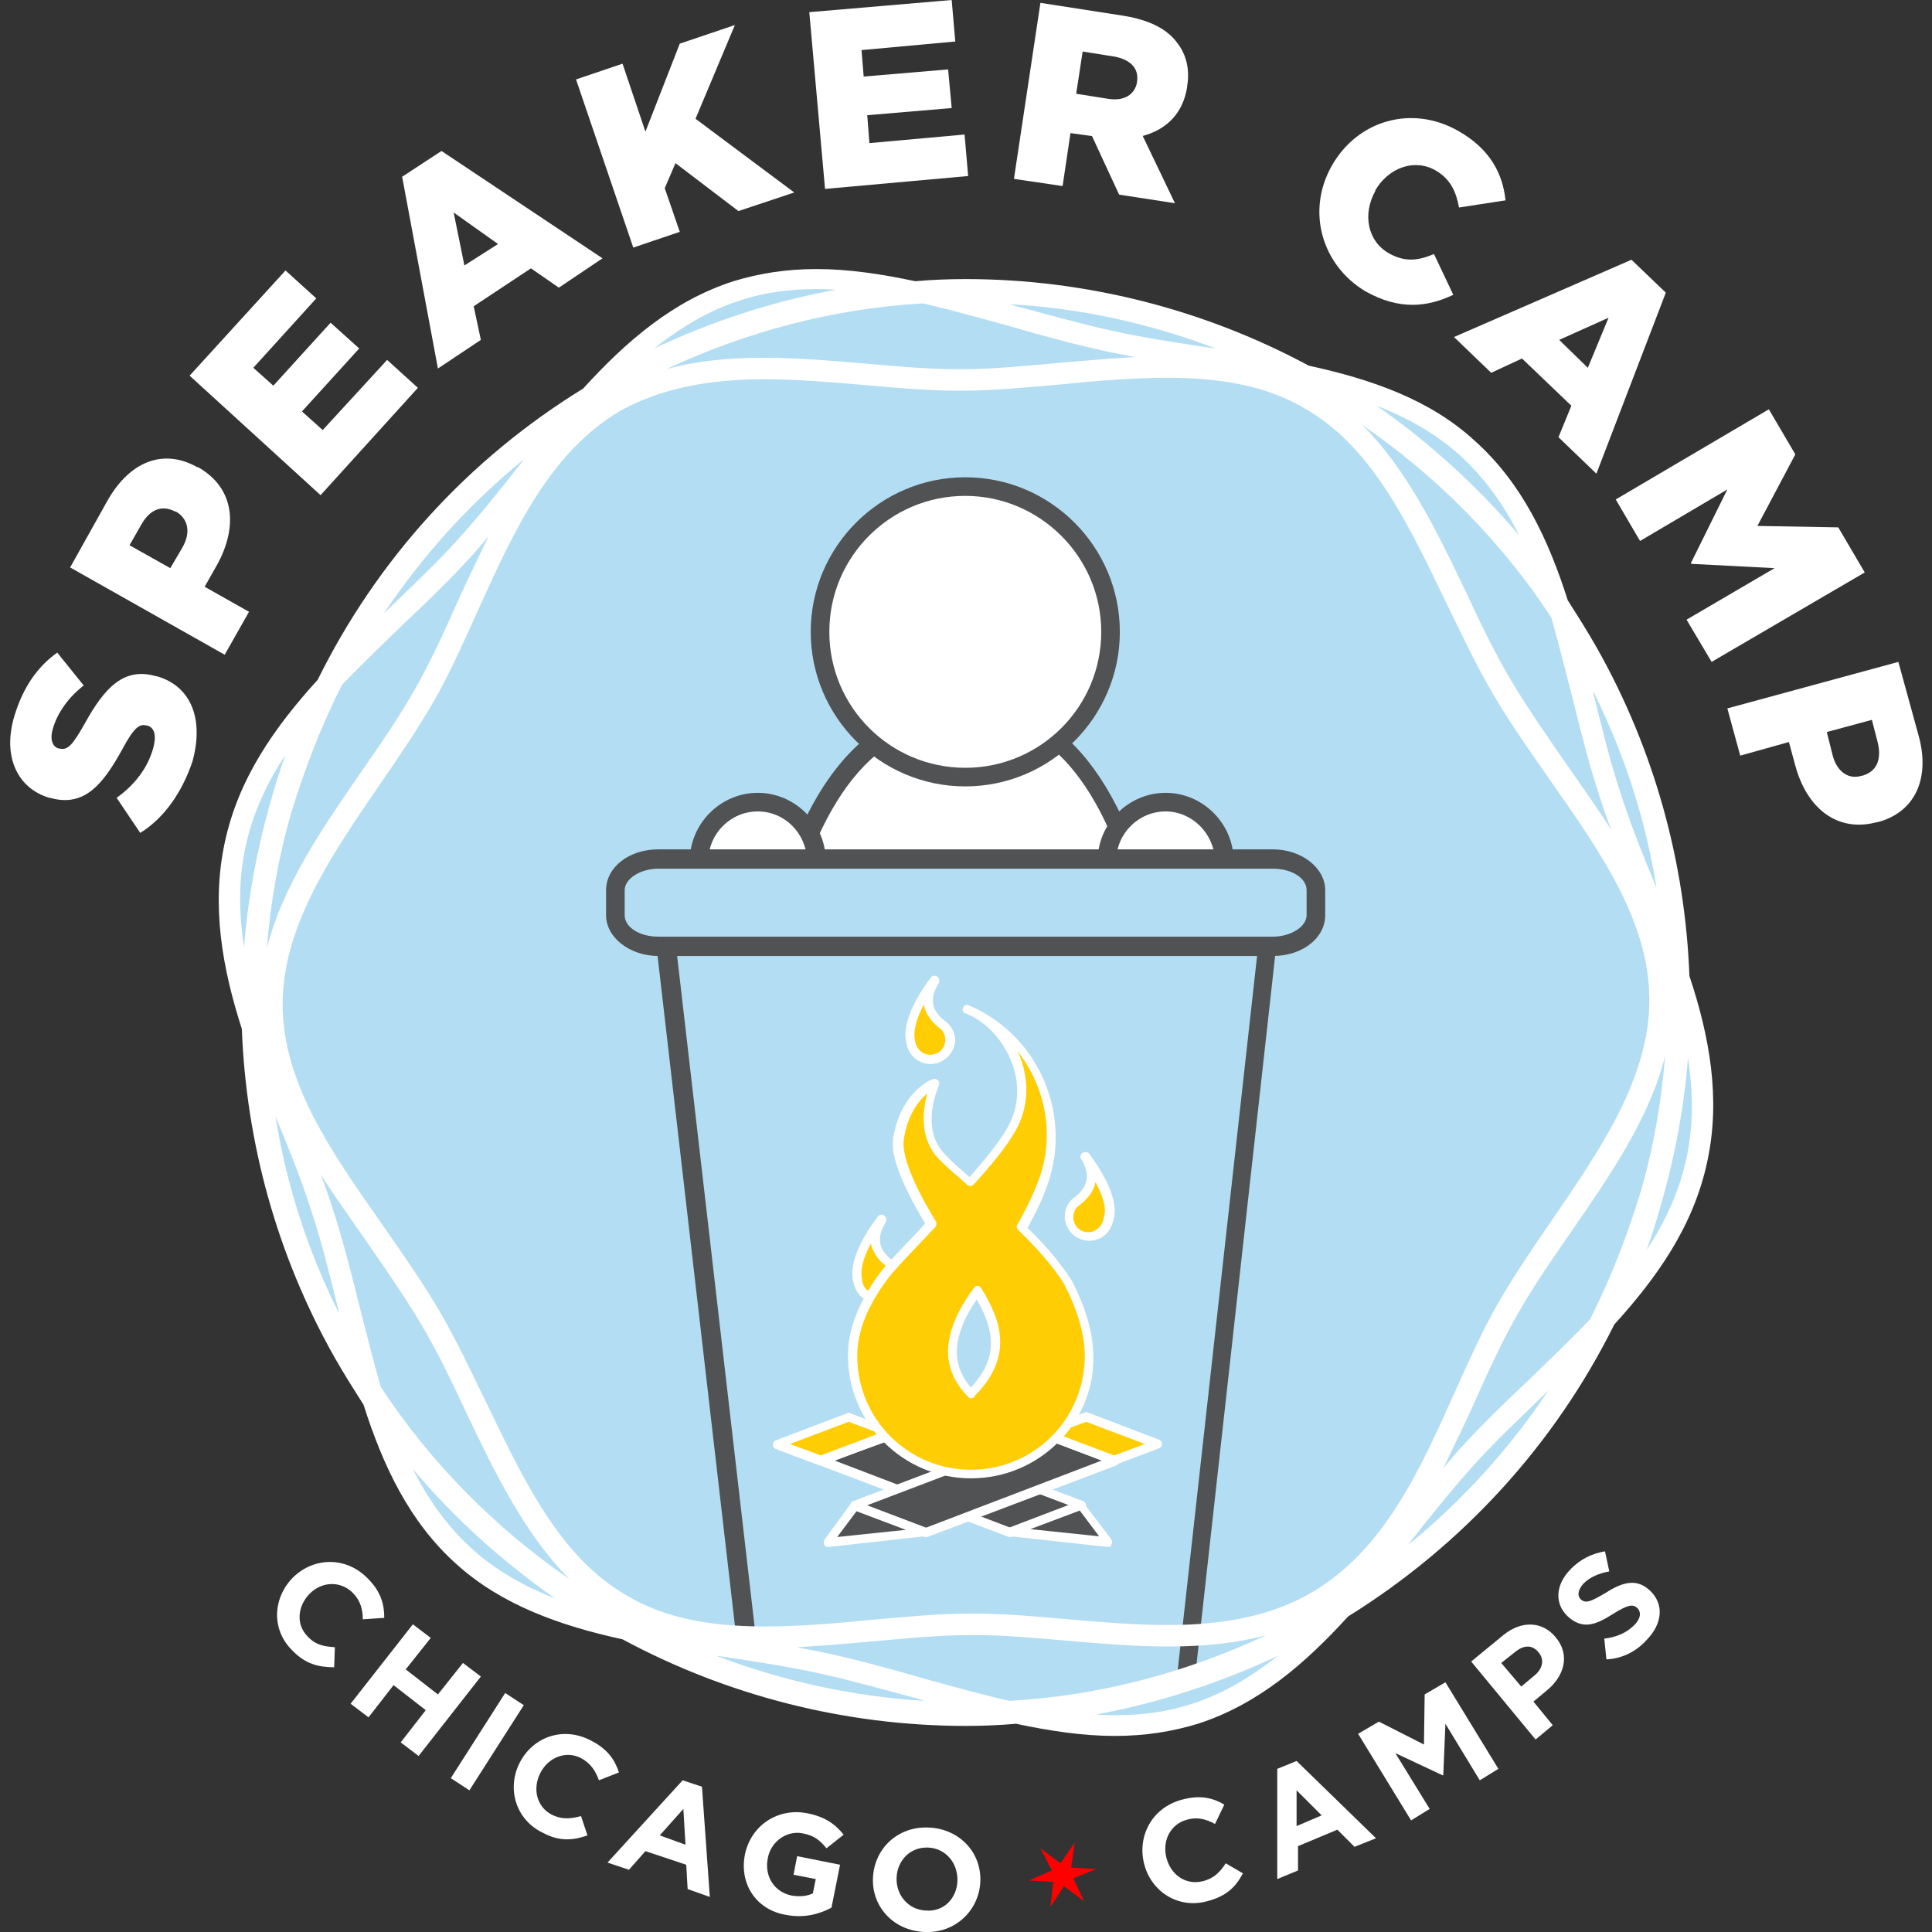 <?xml version="1.0" encoding="utf-8"?>
<!-- Generator: Adobe Illustrator 18.1.0, SVG Export Plug-In . SVG Version: 6.00 Build 0)  -->
<!DOCTYPE svg PUBLIC "-//W3C//DTD SVG 1.1//EN" "http://www.w3.org/Graphics/SVG/1.1/DTD/svg11.dtd">
<svg version="1.1" id="Layer_1" xmlns="http://www.w3.org/2000/svg" xmlns:xlink="http://www.w3.org/1999/xlink" x="0px" y="0px"
	 viewBox="0 0 270 270" enable-background="new 0 0 270 270" xml:space="preserve">
<rect x="0" y="0" width="270" height="270" fill="#333333" stroke="none"/>
<path fill="#B3DDF2" d="M234.5,136.4c-0.6-15.7-4.8-31.1-12.7-45.1c-1.3-2.3-2.6-4.4-4-6.6c-2.7-8.4-6.3-16.2-12.7-22
	c-6.2-5.7-14.3-8.5-22.9-10.3c-14.3-7.7-30.4-11.9-47.2-11.9c-2.3,0-4.6,0.1-6.9,0.3c-4.6-1-9.1-1.6-13.6-1.6
	c-4.1,0-7.8,0.6-11.4,1.7c-8.2,2.7-14.8,8.3-20.6,14.8C66.6,65.4,54,79.2,45.9,95.7c-5.9,6.5-10.9,13.6-12.8,22.4
	c-1.9,8.8-0.3,17.3,2.4,25.6c0.6,15.6,4.8,31,12.7,45.1c1.3,2.3,2.6,4.4,4,6.6c2.7,8.4,6.3,16.2,12.7,22c6.2,5.7,14.3,8.5,22.8,10.3
	c14.3,7.7,30.5,11.9,47.2,11.9c0,0,0,0,0,0c2.3,0,4.6-0.1,6.9-0.3c4.6,1,9.1,1.6,13.6,1.6c0,0,0,0,0,0c4.1,0,7.8-0.6,11.4-1.7
	c8.2-2.7,14.8-8.2,20.6-14.7c15.9-9.8,28.4-23.7,36.5-40.1c5.9-6.5,10.9-13.6,12.8-22.4C238.8,153.3,237.2,144.7,234.5,136.4z"/>
<path id="path692_1_" fill="#FFFFFF" d="M123.9,102.7c-6.4,4.1-10.5,11.8-13.2,20.2h48.3c-2.5-8.1-6.3-15.8-12.2-20.2
	C140.2,102.3,131.9,102.7,123.9,102.7z"/>
<path fill="#515254" d="M158.9,124.2h-48.3c-0.4,0-0.8-0.2-1.1-0.5c-0.2-0.3-0.3-0.8-0.2-1.2c3.3-10.1,7.9-17.1,13.8-20.9
	c0.2-0.1,0.5-0.2,0.7-0.2c2.7,0,5.5,0,8.1-0.1c2.7,0,5.2-0.1,7.6-0.1c2.8,0,5.1,0,7.1,0.2c0.3,0,0.5,0.1,0.7,0.3
	c5.4,4,9.6,11,12.7,20.8c0.1,0.4,0,0.8-0.2,1.2C159.7,124,159.3,124.2,158.9,124.2z M112.5,121.5h44.6c-2.7-8.2-6.4-14.1-10.8-17.5
	c-1.9-0.1-4-0.1-6.6-0.1c-2.4,0-5,0-7.6,0.1c-2.5,0-5.2,0.1-7.8,0.1C119.5,107.2,115.5,113.1,112.5,121.5z"/>
<ellipse id="svg_1_2_" fill="#FFFFFF" cx="162.9" cy="120.3" rx="8.2" ry="8.2"/>
<path fill="#515254" d="M162.9,129.8c-5.2,0-9.5-4.3-9.5-9.5c0-5.2,4.3-9.5,9.5-9.5s9.5,4.3,9.5,9.5
	C172.4,125.5,168.1,129.8,162.9,129.8z M162.9,113.4c-3.8,0-6.9,3.1-6.9,6.9c0,3.8,3.1,6.9,6.9,6.9c3.8,0,6.9-3.1,6.9-6.9
	C169.7,116.5,166.6,113.4,162.9,113.4z"/>
<ellipse id="svg_1_4_" fill="#FFFFFF" cx="105.9" cy="120.3" rx="8.2" ry="8.2"/>
<path fill="#515254" d="M105.9,129.8c-5.2,0-9.5-4.3-9.5-9.5c0-5.2,4.3-9.5,9.5-9.5c5.2,0,9.5,4.3,9.5,9.5
	C115.4,125.5,111.1,129.8,105.9,129.8z M105.9,113.4c-3.8,0-6.9,3.1-6.9,6.9c0,3.8,3.1,6.9,6.9,6.9c3.8,0,6.9-3.1,6.9-6.9
	C112.7,116.5,109.7,113.4,105.9,113.4z"/>
<path id="path699_2_" fill="#B3DDF2" d="M165.9,233.5l11.3-101.8c0-2.2-1.8-4-4-4H97.1c-2.2,0-4,1.8-4,4l11.1,96.1"/>
<path fill="#515254" d="M165.9,234.8c0,0-0.1,0-0.1,0c-0.7-0.1-1.3-0.7-1.2-1.5l11.3-101.7c0-1.4-1.2-2.6-2.7-2.6H97.1
	c-1.5,0-2.6,1.2-2.7,2.6l11.1,96.1c0.1,0.7-0.4,1.4-1.2,1.5c-0.7,0.1-1.4-0.4-1.5-1.2l-11.1-96.1c0-0.1,0-0.1,0-0.2
	c0-2.9,2.4-5.3,5.3-5.3h76.1c2.9,0,5.3,2.4,5.3,5.3c0,0,0,0.1,0,0.1l-11.3,101.8C167.2,234.3,166.6,234.8,165.9,234.8z"/>
<path id="rect682_1_" fill="#B3DDF2" d="M92,120.1h85.9c3.3,0,6,2,6,4.4v3.5c0,2.4-2.7,4.4-6,4.4H92c-3.3,0-6-2-6-4.4v-3.5
	C86,122,88.7,120.1,92,120.1z"/>
<path fill="#515254" d="M177.9,133.6H92c-4,0-7.3-2.6-7.3-5.7v-3.5c0-3.2,3.2-5.7,7.3-5.7h85.9c4,0,7.3,2.6,7.3,5.7v3.5
	C185.2,131.1,182,133.6,177.9,133.6z M92,121.4c-2.5,0-4.7,1.4-4.7,3v3.5c0,1.7,2.1,3,4.7,3h85.9c2.5,0,4.7-1.4,4.7-3v-3.5
	c0-1.7-2.1-3-4.7-3H92z"/>
<ellipse id="svg_1_3_" fill="#FFFFFF" cx="134.9" cy="88.3" rx="20.3" ry="20.3"/>
<path fill="#515254" d="M134.9,109.9c-11.9,0-21.6-9.7-21.6-21.6s9.7-21.6,21.6-21.6c11.9,0,21.6,9.7,21.6,21.6
	S146.8,109.9,134.9,109.9z M134.9,69.3c-10.5,0-19,8.5-19,19s8.5,19,19,19c10.5,0,19-8.5,19-19S145.3,69.3,134.9,69.3z"/>
<path fill="#FFFFFF" d="M19.6,116.4l-3.3-4.9c2.5-1.8,4.3-4.1,5.1-6.9c0.5-1.8,0.2-2.9-0.8-3.2l-0.1,0c-1-0.3-1.8,0.3-3.4,3.3
	c-2.6,4.7-5.2,8.2-10.1,6.8l-0.1,0c-4.4-1.3-6.6-5.7-4.9-11.4c1.2-4,3.2-6.9,6-8.9l3.7,4.6c-2.2,1.7-3.7,3.9-4.3,6
	c-0.5,1.6,0,2.6,0.8,2.8l0.1,0c1.1,0.3,1.8-0.4,3.5-3.4c2.8-5.1,5.5-8,10-6.7l0.1,0c4.9,1.4,6.6,6.1,5,11.9
	C25.5,110.6,23,114.3,19.6,116.4z"/>
<path fill="#FFFFFF" d="M9.8,79.3L15,70c3.1-5.5,7.8-7.4,12.6-4.7l0.1,0c5.1,2.9,5.6,8.3,2.6,13.7l-1.7,3l6.2,3.5l-3.4,6L9.8,79.3z
	 M25.5,76.5c1.2-2.1,0.8-4-0.9-5l-0.1,0c-1.9-1-3.6-0.3-4.8,1.9l-1.6,2.8l5.7,3.2L25.5,76.5z"/>
<path fill="#FFFFFF" d="M26.5,52.5l13.4-14.7l4.3,3.9l-8.8,9.7l2.8,2.5l8-8.8l4,3.6l-8,8.8l2.9,2.6l9-9.8l4.3,3.9L44.8,69.2
	L26.5,52.5z"/>
<path fill="#FFFFFF" d="M56.2,24.7l5.5-3.6l22.5,15l-6.1,4.1l-3.9-2.7l-8,5.3l1,4.7l-6,4L56.2,24.7z M69.6,34.1l-6.2-4.4l1.5,7.4
	L69.6,34.1z"/>
<path fill="#FFFFFF" d="M80.5,11.1L87,8.9l3.2,9.5L95,6.1l7.7-2.6l-5.5,13.1L111,26.9l-7.8,2.6l-8.8-6.7l-1.5,3.5l2.1,6.1l-6.5,2.2
	L80.5,11.1z"/>
<path fill="#FFFFFF" d="M113.1,1.7L133,0l0.5,5.8L120.4,7l0.3,3.7l11.8-1l0.5,5.4l-11.8,1l0.3,3.9l13.3-1.2l0.5,5.8l-20,1.8
	L113.1,1.7z"/>
<path fill="#FFFFFF" d="M145.4,0.4l11.6,1.8c3.7,0.6,6.2,1.9,7.6,3.9c1.2,1.6,1.7,3.6,1.3,6l0,0.1c-0.6,3.7-2.9,5.9-6.2,6.8l4.5,9.4
	l-7.8-1.2l-3.8-8.2l-0.1,0l-2.9-0.4l-1.1,7.4l-6.8-1L145.4,0.4z M154.8,13.8c2.3,0.4,3.8-0.6,4.1-2.3l0-0.1c0.3-1.9-1-3.1-3.2-3.5
	l-4.4-0.7l-0.9,5.9L154.8,13.8z"/>
<path fill="#FFFFFF" d="M186.1,23.2L186.1,23.2c3.6-6.4,11.2-8.6,17.7-4.9c4.4,2.5,6.2,5.9,6.6,9.7l-6.5,1c-0.4-2.2-1.2-4-3.3-5.2
	c-3-1.7-6.6-0.3-8.4,2.8l0,0.1c-1.8,3.2-1.1,7,1.9,8.7c2.3,1.3,4.2,1,6.3,0.1l2.7,5.7c-3.6,1.7-7.5,2.2-12.3-0.5
	C184.8,37.1,182.5,29.6,186.1,23.2z"/>
<path fill="#FFFFFF" d="M228,36.3l4.8,4.6l-9.7,25.3l-5.3-5.1l1.8-4.4l-6.9-6.6l-4.3,2l-5.2-5L228,36.3z M221.9,51.4l2.9-7l-6.9,3.1
	L221.9,51.4z"/>
<path fill="#FFFFFF" d="M247.2,57.2l3.7,6.3l-5.3,10l11.3,0.2l3.7,6.3l-21.4,12.5l-3.5-5.9l12.3-7.2l-11.6-0.6l-0.1-0.1l5.1-10.3
	l-12.2,7.2l-3.4-5.8L247.2,57.2z"/>
<path fill="#FFFFFF" d="M265.3,92.5l2.8,10.2c1.7,6-0.4,10.8-5.7,12.2l-0.1,0c-5.6,1.5-9.8-2-11.4-7.9l-0.9-3.3l-6.8,1.9l-1.8-6.6
	L265.3,92.5z M256.1,105.5c0.6,2.4,2.3,3.5,4.1,2.9l0.1,0c2-0.6,2.7-2.3,2.1-4.7l-0.8-3.1l-6.3,1.7L256.1,105.5z"/>
<g>
	<polygon fill="#FF0000" points="153.2,261.2 150,262.5 151.5,265.7 148.7,263.6 146.8,266.5 147.2,263 143.8,262.8 147,261.4 
		145.4,258.3 148.2,260.4 150.2,257.5 149.7,261 	"/>
</g>
<path fill="#FFFFFF" d="M41,220.4L41,220.4c2.9-2.8,7.4-2.9,10.4,0.2c1.9,1.9,2.3,3.7,2.3,5.5l-3,0.2c0-1.5-0.4-2.7-1.4-3.7
	c-1.7-1.7-4.3-1.6-6,0.1l0,0c-1.7,1.7-2,4.3-0.3,6c1.1,1.2,2.3,1.4,3.8,1.5l-0.1,2.8c-2.1,0-4-0.4-5.9-2.4
	C37.9,227.7,38.1,223.3,41,220.4z"/>
<path fill="#FFFFFF" d="M57.7,227l2.5,1.9l-3.5,4.4l4.5,3.5l3.5-4.4l2.5,1.9l-8.7,11.1l-2.5-1.9l3.5-4.5l-4.5-3.5l-3.5,4.5l-2.5-1.9
	L57.7,227z"/>
<path fill="#FFFFFF" d="M70.6,236.6l2.6,1.7l-7.6,11.9l-2.6-1.7L70.6,236.6z"/>
<path fill="#FFFFFF" d="M72.6,246.4L72.6,246.4c1.8-3.6,6-5.2,9.9-3.2c2.4,1.2,3.4,2.7,4,4.5l-2.8,1.1c-0.5-1.4-1.2-2.4-2.5-3.1
	c-2.1-1.1-4.6-0.1-5.7,2.1l0,0c-1.1,2.2-0.5,4.7,1.6,5.8c1.4,0.7,2.6,0.6,4.1,0.2l0.9,2.7c-2,0.7-3.9,0.9-6.3-0.4
	C72.1,254.3,70.8,250,72.6,246.4z"/>
<path fill="#FFFFFF" d="M95.4,248.8l2.7,0.9l1.1,15.4l-3.1-1.1l-0.2-3.4l-5.7-1.9l-2.3,2.6l-3-1L95.4,248.8z M95.8,257.8l-0.3-5
	l-3.3,3.7L95.8,257.8z"/>
<path fill="#FFFFFF" d="M104.1,259.2L104.1,259.2c0.8-4,4.5-6.6,8.7-5.8c2.5,0.5,3.9,1.5,5.1,3l-2.4,1.9c-0.9-1.1-1.7-1.8-3.4-2.1
	c-2.2-0.4-4.4,1.2-4.8,3.5l0,0c-0.5,2.5,0.9,4.7,3.3,5.2c1.1,0.2,2.2,0.1,3-0.3l0.4-2l-3.1-0.6l0.5-2.6l6,1.2l-1.2,6
	c-1.7,0.9-3.8,1.5-6.4,1C105.7,266.9,103.3,263.3,104.1,259.2z"/>
<path fill="#FFFFFF" d="M122,262.4L122,262.4c0.2-4.1,3.5-7.2,7.8-7c4.4,0.2,7.4,3.6,7.2,7.6l0,0c-0.2,4-3.5,7.2-7.8,7
	C124.8,269.8,121.8,266.4,122,262.4z M133.8,262.9L133.8,262.9c0.1-2.5-1.6-4.6-4.1-4.7c-2.5-0.1-4.3,1.8-4.4,4.2l0,0
	c-0.1,2.4,1.6,4.5,4.1,4.6C131.9,267.2,133.7,265.3,133.8,262.9z"/>
<path fill="#FFFFFF" d="M159.9,260.5L159.9,260.5c-1-3.9,1.1-7.9,5.3-9c2.6-0.7,4.4-0.2,5.9,0.7l-1.3,2.7c-1.3-0.7-2.5-1-3.9-0.6
	c-2.3,0.6-3.5,2.9-2.9,5.3l0,0c0.6,2.4,2.7,3.9,5.1,3.3c1.6-0.4,2.4-1.3,3.2-2.5l2.4,1.4c-1,1.9-2.3,3.2-5,3.9
	C164.7,266.8,160.9,264.4,159.9,260.5z"/>
<path fill="#FFFFFF" d="M178.5,247.2l2.7-1.1l11.1,10.8l-3,1.2l-2.4-2.4l-5.5,2.3l0,3.4l-2.9,1.2L178.5,247.2z M184.7,253.7
	l-3.5-3.5l0,5L184.7,253.7z"/>
<path fill="#FFFFFF" d="M189.8,242.3l2.9-1.7l6.3,3.2l0.1-7l2.9-1.7l7.4,12.1l-2.6,1.6l-4.8-7.9l-0.3,7.2l-0.1,0L195,245l4.8,7.8
	l-2.6,1.6L189.8,242.3z"/>
<path fill="#FFFFFF" d="M205.6,232.2l4.5-3.7c2.6-2.1,5.5-1.9,7.3,0.3l0,0c2.1,2.5,1.2,5.5-1.3,7.5l-1.8,1.5l2.7,3.3l-2.4,2
	L205.6,232.2z M214.5,234.1c1.2-1,1.3-2.3,0.5-3.2l0,0c-0.9-1.1-2.1-1-3.3,0l-1.9,1.5l2.8,3.3L214.5,234.1z"/>
<path fill="#FFFFFF" d="M224.5,231.9l-0.3-2.9c1.6-0.2,3-0.7,4.2-1.9c0.9-0.9,1-1.8,0.4-2.4l0,0c-0.6-0.5-1.2-0.5-3.3,0.8
	c-2.5,1.6-4.3,2.3-6.4,0.4l0,0c-1.9-1.8-1.7-4.4,0.3-6.5c1.4-1.5,3.1-2.3,4.9-2.6l0.6,2.8c-1.5,0.3-2.7,0.8-3.6,1.7
	c-0.8,0.9-0.9,1.7-0.4,2.2l0,0c0.7,0.6,1.3,0.4,3.5-0.9c2.5-1.6,4.4-2,6.2-0.3l0,0c2,1.9,1.7,4.6-0.4,6.8
	C228.8,230.7,226.8,231.8,224.5,231.9z"/>
<polygon fill="#515254" points="151.2,210.3 141.2,214.1 114.8,204.1 124.8,200.3 "/>
<path fill="#FFFFFF" d="M141.2,214.8c-0.1,0-0.2,0-0.2,0l-26.4-10c-0.2-0.1-0.4-0.3-0.4-0.6c0-0.3,0.2-0.5,0.4-0.6l10-3.8
	c0.1-0.1,0.3-0.1,0.4,0l26.4,10c0.2,0.1,0.4,0.3,0.4,0.6c0,0.3-0.2,0.5-0.4,0.6l-10,3.8C141.3,214.7,141.3,214.8,141.2,214.8z
	 M116.6,204.1l24.6,9.4l8.3-3.1l-24.6-9.3L116.6,204.1z"/>
<polygon fill="#FFCD03" points="124.7,200.3 114.7,204.1 108.7,201.8 118.7,198 "/>
<path fill="#FFFFFF" d="M114.7,204.8c-0.1,0-0.2,0-0.2,0l-6.1-2.3c-0.2-0.1-0.4-0.3-0.4-0.6c0-0.3,0.2-0.5,0.4-0.6l10-3.8
	c0.1-0.1,0.3-0.1,0.4,0l6.1,2.3c0.2,0.1,0.4,0.3,0.4,0.6c0,0.3-0.2,0.5-0.4,0.6l-10,3.8C114.9,204.7,114.8,204.8,114.7,204.8z
	 M110.4,201.8l4.3,1.6l8.2-3.1l-4.3-1.6L110.4,201.8z"/>
<polygon fill="#515254" points="154.9,215.5 141.3,214.1 151.1,210.4 "/>
<path fill="#FFFFFF" d="M154.9,216.2C154.9,216.2,154.9,216.2,154.9,216.2l-13.7-1.5c-0.3,0-0.5-0.3-0.6-0.5c0-0.3,0.1-0.6,0.4-0.7
	l9.7-3.7c0.3-0.1,0.6,0,0.7,0.2l3.9,5.1c0.1,0.2,0.2,0.5,0,0.7C155.4,216,155.2,216.2,154.9,216.2z M144,213.7l9.6,1l-2.7-3.6
	L144,213.7z"/>
<polygon fill="#515254" points="129.4,214.2 119.4,210.4 145.8,200.3 155.8,204.1 "/>
<path fill="#FFFFFF" d="M129.4,214.8c-0.1,0-0.2,0-0.2,0l-10-3.8c-0.2-0.1-0.4-0.3-0.4-0.6c0-0.3,0.2-0.5,0.4-0.6l26.4-10
	c0.1-0.1,0.3-0.1,0.4,0l10,3.8c0.2,0.1,0.4,0.3,0.4,0.6c0,0.3-0.2,0.5-0.4,0.6l-26.4,10C129.5,214.8,129.5,214.8,129.4,214.8z
	 M121.1,210.4l8.3,3.1l24.6-9.4l-8.2-3.1L121.1,210.4z"/>
<polygon fill="#FFCD03" points="155.7,204.1 145.7,200.3 151.8,198 161.8,201.8 "/>
<path fill="#FFFFFF" d="M155.7,204.7c-0.1,0-0.2,0-0.2,0l-10-3.8c-0.2-0.1-0.4-0.3-0.4-0.6c0-0.3,0.2-0.5,0.4-0.6l6.1-2.3
	c0.1-0.1,0.3-0.1,0.4,0l10,3.8c0.2,0.1,0.4,0.3,0.4,0.6s-0.2,0.5-0.4,0.6l-6.1,2.3C155.8,204.7,155.8,204.7,155.7,204.7z
	 M147.5,200.3l8.2,3.1l4.3-1.6l-8.2-3.1L147.5,200.3z"/>
<polygon fill="#515254" points="115.7,215.6 119.5,210.4 129.3,214.1 "/>
<path fill="#FFFFFF" d="M115.7,216.2c-0.2,0-0.4-0.1-0.5-0.3c-0.1-0.2-0.1-0.5,0-0.7l3.8-5.2c0.2-0.2,0.5-0.3,0.7-0.2l9.7,3.7
	c0.3,0.1,0.4,0.4,0.4,0.7c0,0.3-0.3,0.5-0.6,0.5L115.7,216.2C115.7,216.2,115.7,216.2,115.7,216.2z M119.7,211.2l-2.7,3.6l9.6-1
	L119.7,211.2z"/>
<g>
	<path fill="#FFCD03" d="M124.2,176.5L124.2,176.5c-3.1-2.3-1.9-5-1-6.2c-1.2,1.6-4.1,5.9-3.2,8.8h0c0.2,1.3,1.3,2.3,2.7,2.3
		c1.5,0,2.7-1.2,2.7-2.7C125.4,177.8,124.9,177,124.2,176.5z"/>
	<path fill="#FFFFFF" d="M122.6,182.1c-1.6,0-3-1.2-3.3-2.8c-0.9-3,1.7-7.1,3.4-9.3c0.2-0.3,0.6-0.3,0.9-0.1
		c0.3,0.2,0.3,0.6,0.2,0.9c-0.9,1.4-1.6,3.5,0.9,5.3c0.8,0.6,1.4,1.6,1.4,2.7C126,180.6,124.5,182.1,122.6,182.1z M120.5,178.9
		c0,0,0,0.1,0,0.1c0.1,1,1,1.8,2.1,1.8c1.1,0,2.1-0.9,2.1-2.1c0-0.7-0.3-1.3-0.8-1.7c-1.2-0.9-1.9-2-2.2-3.2
		C120.8,175.5,120.1,177.4,120.5,178.9z"/>
</g>
<g>
	<path fill="#FFCD03" d="M150.6,167.9L150.6,167.9c3.1-2.3,1.8-5,1-6.2c1.2,1.6,4.1,5.9,3.3,8.8h0c-0.2,1.3-1.3,2.3-2.7,2.3
		c-1.5,0-2.7-1.2-2.7-2.7C149.5,169.2,149.9,168.4,150.6,167.9z"/>
	<path fill="#FFFFFF" d="M152.2,173.4c-1.8,0-3.4-1.5-3.4-3.4c0-1.1,0.5-2.1,1.4-2.7c2.4-1.8,1.8-3.9,0.9-5.3
		c-0.2-0.3-0.1-0.7,0.2-0.9c0.3-0.2,0.7-0.1,0.9,0.1c1.6,2.2,4.3,6.3,3.4,9.3C155.2,172.3,153.9,173.4,152.2,173.4z M153.1,165.2
		c-0.2,1-0.8,2.1-2.2,3.2c-0.6,0.4-0.9,1-0.9,1.7c0,1.2,0.9,2.1,2.1,2.1c1,0,1.9-0.8,2.1-1.8c0,0,0-0.1,0-0.1
		C154.8,168.9,154,166.9,153.1,165.2z"/>
</g>
<path fill="#FFCD03" d="M149.3,179.1c-1.8-2.9-4.1-5.4-6.5-7.6c1.6-2.9,2.6-5.3,2.6-5.3c4.1-9.8-0.4-21.1-10.2-25.3
	c6.3,2.7,9.5,10.4,6.6,16.3c-1,2.1-3.4,5.1-6.1,8.1c-1.8-1.6-3.4-2.9-4.4-4.2c-3.3-4-0.5-9.7-0.5-9.7s-4.2,1.7-5.2,8
	c-0.4,2.5,1.7,7.1,4.6,11.8c-3,3.1-5.6,5.7-6.4,6.9c-2.2,2.9-4.6,7-4.6,11.4c0,9.1,7.4,16.5,16.5,16.5c9.1,0,16.5-7.4,16.5-16.5
	C152.3,186,151.1,182.4,149.3,179.1z M135.7,194.8c-4.7-4.7-2.2-10.2,0.8-14.3C139.6,185.4,140.6,189.9,135.7,194.8z"/>
<path fill="#FFFFFF" d="M135.7,206.6c-9.5,0-17.2-7.7-17.2-17.2c0-3.7,1.6-7.7,4.7-11.8c0.7-0.9,2.5-2.8,4.7-5.1
	c0.5-0.5,0.9-1,1.4-1.5c-3.3-5.5-4.8-9.4-4.5-11.8c1-6.6,5.4-8.4,5.6-8.4c0.2-0.1,0.5,0,0.7,0.2c0.2,0.2,0.2,0.5,0.1,0.7
	c0,0.1-2.5,5.4,0.4,9.1c0.9,1.1,2.3,2.3,3.9,3.7c2.9-3.3,4.8-5.8,5.6-7.5c1.3-2.6,1.4-5.6,0.3-8.5c-1.2-3.1-3.5-5.7-6.5-6.9
	c0,0,0,0,0,0c-0.3-0.1-0.5-0.5-0.3-0.8c0.1-0.3,0.5-0.5,0.8-0.3c10.1,4.3,14.8,16,10.6,26.1c0,0.1-0.9,2.3-2.4,5
	c2.6,2.5,4.6,4.9,6.2,7.4c2,3.9,3,7.4,3,10.7C152.9,198.9,145.2,206.6,135.7,206.6z M129.6,152.8c-1.2,1-2.8,3-3.3,6.5
	c-0.3,2.1,1.3,6.2,4.5,11.4c0.1,0.2,0.1,0.6-0.1,0.8c-0.6,0.6-1.2,1.3-1.8,1.9c-2.1,2.2-3.9,4.1-4.6,5c-3,3.9-4.5,7.6-4.5,11.1
	c0,8.8,7.1,15.9,15.9,15.9c8.8,0,15.9-7.1,15.9-15.9c0-3-1-6.4-2.9-10.1c-1.6-2.5-3.7-4.9-6.4-7.5c-0.2-0.2-0.3-0.5-0.1-0.8
	c1.6-2.8,2.6-5.2,2.6-5.3c2.8-6.5,1.5-13.7-2.6-18.9c0.1,0.3,0.3,0.6,0.4,0.9c1.2,3.2,1.1,6.6-0.3,9.5c-0.9,1.9-2.9,4.6-6.2,8.2
	c-0.2,0.3-0.6,0.3-0.9,0.1c-1.8-1.6-3.5-3-4.5-4.2C128.5,158.6,129,154.9,129.6,152.8z M135.7,195.4
	C135.7,195.4,135.7,195.4,135.7,195.4c-0.2,0-0.3-0.1-0.4-0.2c-4-4-3.7-9.1,0.8-15.2c0.1-0.2,0.3-0.3,0.5-0.3c0.2,0,0.4,0.1,0.5,0.3
	c2.7,4.3,4.7,9.5-0.9,15.1C136.1,195.4,135.9,195.4,135.7,195.4z M136.5,181.6c-3.4,5-3.7,9-0.8,12.3
	C139.1,190.2,139.4,186.6,136.5,181.6z"/>
<g>
	<path fill="#FFCD03" d="M131.6,143.1L131.6,143.1c-3.1-2.3-1.8-5-1-6.2c-1.2,1.6-4.1,5.9-3.3,8.8l0,0c0.2,1.3,1.3,2.3,2.7,2.3
		c1.5,0,2.7-1.2,2.7-2.7C132.8,144.4,132.3,143.6,131.6,143.1z"/>
	<path fill="#FFFFFF" d="M130,148.7c-1.6,0-3-1.2-3.3-2.8c-0.9-3.1,2-7.5,3.4-9.3c0.2-0.3,0.6-0.3,0.9-0.1c0.3,0.2,0.3,0.6,0.2,0.9
		c-0.9,1.4-1.6,3.5,0.9,5.3c0.8,0.6,1.4,1.6,1.4,2.7C133.4,147.2,131.9,148.7,130,148.7z M129.1,140.4c-0.9,1.7-1.6,3.7-1.2,5.1
		c0,0,0,0.1,0,0.1c0.2,1,1,1.8,2.1,1.8c1.2,0,2.1-0.9,2.1-2.1c0-0.7-0.3-1.3-0.9-1.7C130.1,142.7,129.3,141.6,129.1,140.4z"/>
</g>
<path fill="#FFFFFF" d="M236.1,136.4c-0.6-15.9-4.9-31.6-12.9-45.8c-1.3-2.3-2.7-4.5-4.1-6.7c-2.7-8.5-6.4-16.4-13-22.3
	c-6.3-5.8-14.5-8.6-23.2-10.5c-14.5-7.8-31-12.1-48-12.1c-2.3,0-4.7,0.1-7,0.3c-4.7-1-9.3-1.7-13.8-1.7c-4.2,0-8,0.6-11.6,1.7
	c-8.4,2.7-15,8.4-21,15C65.4,64.2,52.7,78.2,44.4,95c-6,6.6-11.1,13.8-13,22.8c-1.9,8.9-0.3,17.6,2.4,26
	c0.6,15.9,4.9,31.6,12.9,45.8c1.3,2.3,2.7,4.5,4.1,6.7c2.7,8.5,6.4,16.4,13,22.3c6.3,5.7,14.5,8.6,23.2,10.5
	c14.5,7.8,31,12.1,48,12.1c0,0,0,0,0,0c2.3,0,4.7-0.1,7-0.3c4.7,1,9.3,1.7,13.8,1.7c0,0,0,0,0,0c4.2,0,8-0.6,11.6-1.7
	c8.4-2.7,15-8.4,21-15c16.1-10,28.9-24.1,37.2-40.8c6-6.6,11.1-13.8,13-22.8C240.5,153.5,238.9,144.8,236.1,136.4z M231.5,124.1
	c-0.1-0.3-0.3-0.6-0.4-1c-1.8-4.3-3.4-8.4-4.7-12.5c-1.4-4.2-2.5-8.8-3.6-13.2c-0.1-0.3-0.1-0.6-0.2-0.9
	C227,105.3,230,114.6,231.5,124.1z M222.2,184.4c-2.8,2.9-5.7,5.7-8.6,8.5c-3.3,3.1-6.7,6.4-9.6,9.6c-0.8,0.9-1.6,1.8-2.3,2.7
	c1.5-3.1,3-6.2,4.4-9.3c1.9-4.3,3.8-8.4,5.9-12.1c2.2-3.9,4.9-7.8,7.6-11.7c5.4-7.8,10.9-15.8,13.1-24.5c-0.5,6.3-1.6,12.7-3.4,18.9
	C227.4,172.7,225.1,178.7,222.2,184.4z M129.2,234.6c-4.5-1.3-9.2-2.6-13.8-3.6c-1.3-0.3-2.7-0.5-4-0.8c3.5-0.2,7-0.5,10.4-0.8
	c4.6-0.4,9.4-0.9,13.9-0.9l0.4,0c4.2,0,8.5,0.4,13.1,0.8c4.6,0.4,9.4,0.8,14.1,0.8c0,0,0,0,0,0c5.2,0,9.7-0.5,13.7-1.6
	c-11.3,5.3-23.5,8.5-35.9,9.2C137.1,236.8,133.2,235.7,129.2,234.6z M50.1,182c-1.1-4.5-2.3-9.1-3.7-13.4c-0.5-1.5-1-3-1.6-4.5
	c1.9,3,4,5.9,6,8.8c2.7,3.9,5.5,7.9,7.9,11.9c2.4,4,4.5,8.4,6.5,12.7c4,8.4,8.2,17,14.4,23.2c-10.3-7.1-19.4-16.2-26.4-26.9
	C52.1,189.9,51.1,185.9,50.1,182z M47.8,95.7c2.8-2.9,5.7-5.7,8.6-8.5c3.3-3.1,6.7-6.4,9.6-9.6c0.8-0.9,1.6-1.8,2.3-2.7
	c-1.5,3.1-3,6.2-4.4,9.3c-1.9,4.3-3.8,8.4-5.9,12.1c-2.2,3.9-4.9,7.8-7.6,11.7c-5.4,7.8-10.9,15.8-13.1,24.5
	c0.5-6.3,1.6-12.7,3.4-18.9C42.6,107.4,44.9,101.4,47.8,95.7z M140.8,45.5c4.5,1.3,9.2,2.6,13.8,3.6c1.3,0.3,2.7,0.5,4,0.8
	c-3.5,0.2-7,0.5-10.4,0.8c-4.6,0.4-9.4,0.9-13.9,0.9l-0.4,0c-4.2,0-8.5-0.4-13.1-0.8c-4.6-0.4-9.4-0.8-14.1-0.8
	c-5.2,0-9.7,0.5-13.6,1.6c11.3-5.3,23.5-8.5,35.9-9.2C132.9,43.3,136.8,44.4,140.8,45.5z M219.9,98.1c1.1,4.5,2.3,9.1,3.7,13.4
	c0.5,1.5,1,3,1.6,4.5c-1.9-3-4-5.9-6-8.8c-2.7-3.9-5.5-7.9-7.9-11.9c-2.4-4-4.5-8.4-6.5-12.7c-4-8.4-8.2-17-14.4-23.2
	c10.3,7.1,19.4,16.2,26.4,26.9C217.9,90.2,218.9,94.2,219.9,98.1z M183.4,222.5c-5.3,3.1-11.7,4.6-20.2,4.6c0,0,0,0,0,0
	c-4.6,0-9.3-0.4-13.9-0.8c-4.4-0.4-9-0.8-13.3-0.8l-0.4,0c-4.6,0-9.4,0.5-14.1,0.9c-4.9,0.5-9.9,0.9-14.7,0.9c-8,0-14-1.3-19-4.2
	c-9.4-5.3-14.4-15.8-19.8-27c-2.1-4.3-4.2-8.8-6.6-12.9c-2.4-4.1-5.3-8.2-8-12.1c-7.1-10.1-13.8-19.7-13.9-30.5
	c-0.1-11.1,6.9-21.2,13.6-31c2.7-3.9,5.4-7.9,7.7-11.9c2.2-3.9,4.1-8.2,6-12.4c4.9-10.8,9.9-22,19.9-27.9C92,54.5,98.4,53,106.8,53
	c4.6,0,9.3,0.4,13.9,0.8c4.4,0.4,9,0.8,13.3,0.8l0.4,0c4.6,0,9.4-0.5,14.1-0.9c4.9-0.5,9.9-0.9,14.7-0.9c8,0,14,1.3,19,4.2
	c9.4,5.3,14.4,15.8,19.8,27c2.1,4.3,4.2,8.8,6.6,12.9c2.4,4.1,5.3,8.2,8,12.1c7.1,10.1,13.8,19.7,13.9,30.5
	c0.1,11.1-6.9,21.2-13.6,31c-2.7,3.9-5.4,7.9-7.7,11.9c-2.2,3.9-4.1,8.2-6,12.4C198.4,205.5,193.4,216.6,183.4,222.5z M204.1,63.7
	c3.4,3.1,6.1,6.9,8.2,11.1c-5.9-6.9-12.6-13-19.9-18.1C196.7,58.4,200.7,60.6,204.1,63.7z M169.9,48.7c-0.3,0-0.5-0.1-0.8-0.1
	c-4.6-0.7-9.3-1.4-13.8-2.4c-4.5-1-9.1-2.3-13.6-3.5c-0.3-0.1-0.6-0.2-0.9-0.2C150.8,43,160.7,45.2,169.9,48.7z M103.4,42
	c3.3-1.1,6.8-1.6,10.6-1.6c0.9,0,1.8,0,2.8,0.1c-8.8,1.6-17.3,4.4-25.4,8.2C95.1,45.8,99,43.4,103.4,42z M73.2,64.2
	c-0.2,0.3-0.4,0.5-0.6,0.8c-2.8,3.6-5.8,7.3-8.8,10.6c-2.9,3.2-6.1,6.2-9.5,9.5c-0.2,0.2-0.5,0.5-0.7,0.7
	C59,77.7,65.6,70.4,73.2,64.2z M34.3,118.4c1-4.7,3-9,5.6-12.9c-0.9,2.4-1.6,4.8-2.3,7.3c-1.8,6.5-3,13.1-3.5,19.6
	C33.4,127.7,33.3,123,34.3,118.4z M38.5,156c0.1,0.3,0.3,0.6,0.4,1c1.8,4.3,3.4,8.4,4.7,12.5c1.4,4.2,2.5,8.8,3.6,13.2
	c0.1,0.3,0.1,0.6,0.2,0.9C43,174.8,40,165.5,38.5,156z M65.9,216.4c-3.4-3.1-6.1-6.9-8.2-11.1c5.8,6.9,12.6,13,19.9,18.1
	C73.3,221.7,69.3,219.5,65.9,216.4z M100.1,231.4c0.3,0,0.6,0.1,0.8,0.1c4.6,0.7,9.3,1.4,13.8,2.4c4.5,1,9.1,2.3,13.6,3.5
	c0.3,0.1,0.6,0.2,0.9,0.3C119.2,237.1,109.3,234.9,100.1,231.4z M166.6,238.1c-3.3,1.1-6.8,1.6-10.6,1.6h0c-0.9,0-1.8,0-2.8-0.1
	c8.7-1.6,17.3-4.4,25.4-8.2C174.9,234.3,171,236.7,166.6,238.1z M196.8,215.9c0.2-0.3,0.4-0.5,0.6-0.8c2.8-3.6,5.8-7.3,8.8-10.6
	c2.9-3.2,6.1-6.2,9.5-9.5c0.2-0.2,0.5-0.5,0.7-0.7C211,202.4,204.4,209.7,196.8,215.9z M235.7,161.8c-1,4.7-3,9-5.6,12.9
	c0.9-2.4,1.6-4.8,2.3-7.3c1.8-6.5,3-13,3.5-19.6C236.6,152.4,236.7,157.1,235.7,161.8z"/>
</svg>
